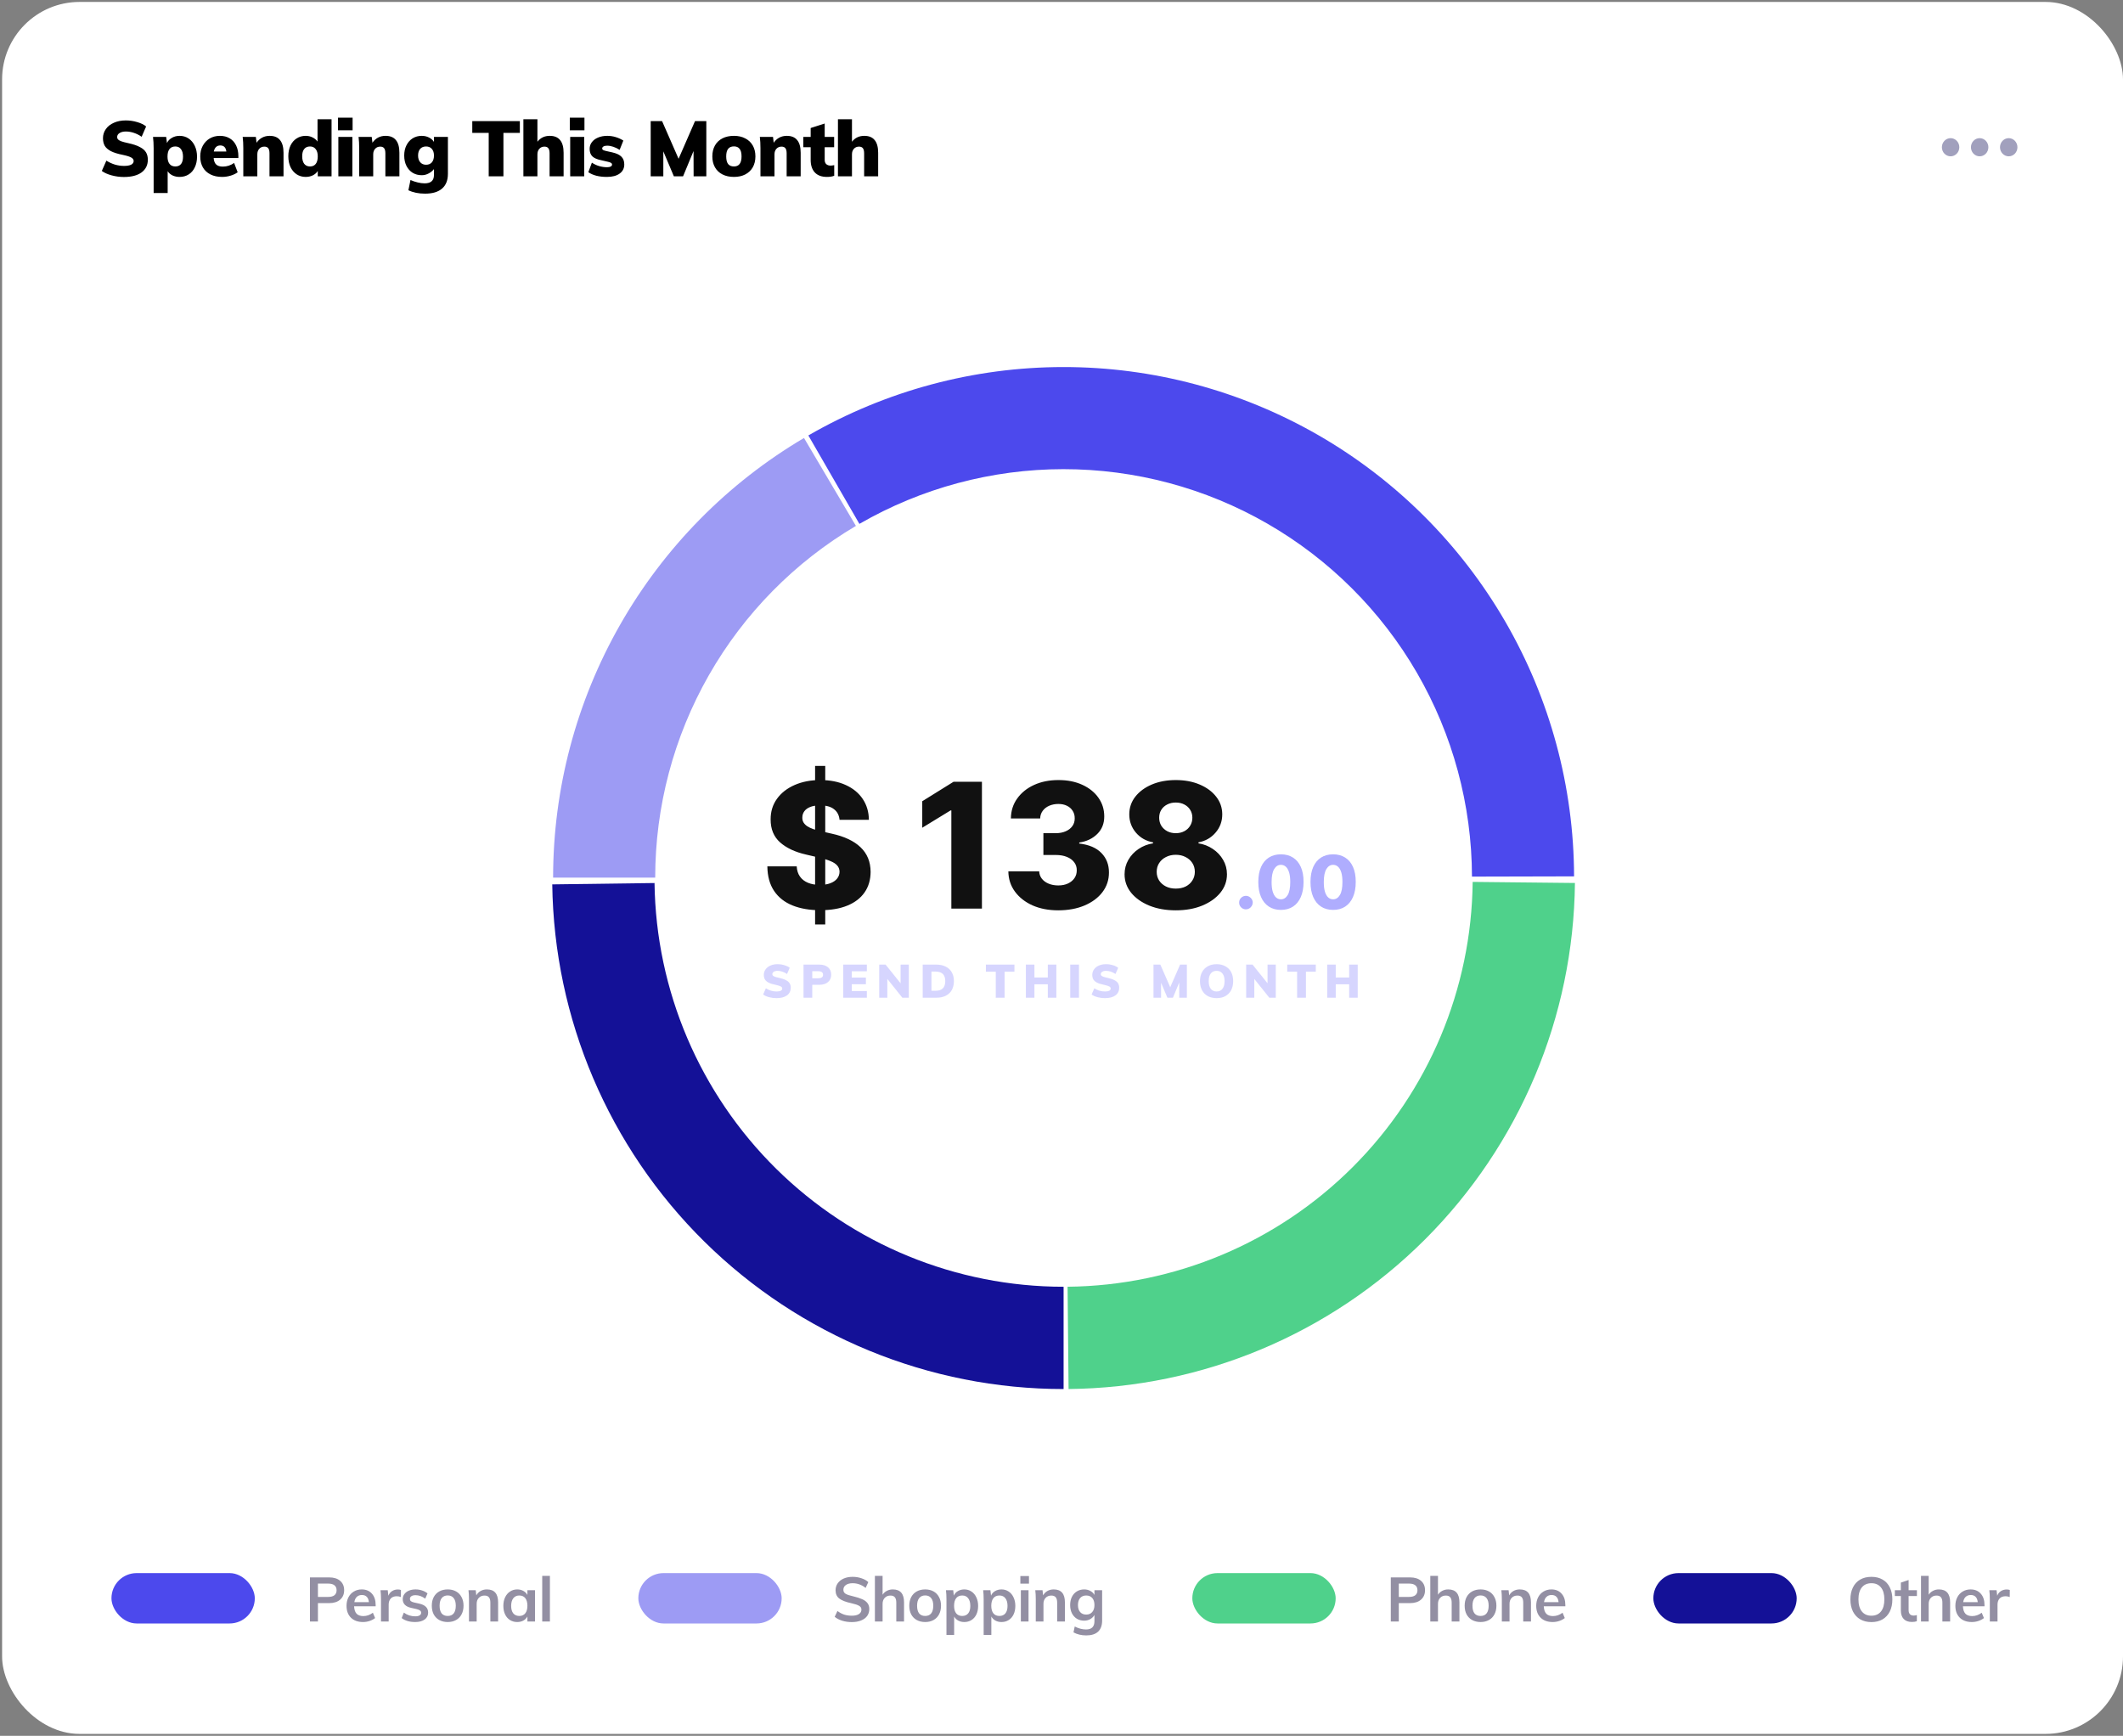 <svg width="548" height="448" viewBox="0 0 548 448" fill="none" xmlns="http://www.w3.org/2000/svg">
<rect x="0" y="0" width="548" height="448" fill="#808080" stroke="none"/>
<rect x="0.54" y="0.5" width="547.46" height="447.001" rx="20" fill="white"/>
<path d="M31.98 45.68C30.913 45.68 29.86 45.54 28.82 45.26C27.78 44.98 26.933 44.6 26.28 44.12L27.46 41.46C28.153 41.9 28.887 42.24 29.66 42.48C30.447 42.707 31.233 42.82 32.02 42.82C32.82 42.82 33.433 42.713 33.86 42.5C34.287 42.273 34.5 41.96 34.5 41.56C34.5 41.2 34.307 40.907 33.92 40.68C33.533 40.44 32.807 40.207 31.74 39.98C30.393 39.713 29.347 39.387 28.6 39C27.853 38.6 27.327 38.133 27.02 37.6C26.727 37.067 26.58 36.42 26.58 35.66C26.58 34.793 26.827 34.013 27.32 33.32C27.813 32.613 28.507 32.067 29.4 31.68C30.293 31.28 31.313 31.08 32.46 31.08C33.487 31.08 34.48 31.227 35.44 31.52C36.413 31.8 37.173 32.173 37.72 32.64L36.56 35.3C35.933 34.86 35.273 34.527 34.58 34.3C33.887 34.06 33.193 33.94 32.5 33.94C31.82 33.94 31.273 34.073 30.86 34.34C30.447 34.593 30.24 34.94 30.24 35.38C30.24 35.62 30.313 35.82 30.46 35.98C30.607 36.14 30.88 36.3 31.28 36.46C31.68 36.607 32.28 36.767 33.08 36.94C34.373 37.22 35.387 37.56 36.12 37.96C36.867 38.347 37.393 38.807 37.7 39.34C38.007 39.86 38.16 40.487 38.16 41.22C38.16 42.607 37.62 43.7 36.54 44.5C35.46 45.287 33.94 45.68 31.98 45.68ZM46.358 35.06C47.224 35.06 47.998 35.287 48.678 35.74C49.358 36.193 49.891 36.827 50.278 37.64C50.664 38.453 50.858 39.387 50.858 40.44C50.858 41.48 50.664 42.4 50.278 43.2C49.904 43.987 49.378 44.593 48.698 45.02C48.018 45.447 47.238 45.66 46.358 45.66C45.691 45.66 45.084 45.533 44.538 45.28C43.991 45.013 43.571 44.647 43.278 44.18V49.82H39.658V38.26C39.658 37.167 39.604 36.193 39.498 35.34H42.898L43.098 36.92C43.351 36.36 43.771 35.913 44.358 35.58C44.944 35.233 45.611 35.06 46.358 35.06ZM45.258 42.96C45.911 42.96 46.404 42.747 46.738 42.32C47.071 41.893 47.238 41.267 47.238 40.44C47.238 39.6 47.064 38.953 46.718 38.5C46.384 38.033 45.898 37.8 45.258 37.8C44.604 37.8 44.104 38.02 43.758 38.46C43.411 38.9 43.238 39.547 43.238 40.4C43.238 41.227 43.411 41.86 43.758 42.3C44.104 42.74 44.604 42.96 45.258 42.96ZM61.528 40.78H55.148C55.215 41.567 55.442 42.133 55.828 42.48C56.215 42.827 56.782 43 57.528 43C58.035 43 58.542 42.92 59.048 42.76C59.555 42.587 60.015 42.353 60.428 42.06L61.348 44.46C60.842 44.833 60.228 45.127 59.508 45.34C58.788 45.553 58.068 45.66 57.348 45.66C56.188 45.66 55.182 45.447 54.328 45.02C53.475 44.593 52.822 43.987 52.368 43.2C51.915 42.4 51.688 41.46 51.688 40.38C51.688 39.353 51.902 38.44 52.328 37.64C52.768 36.827 53.368 36.193 54.128 35.74C54.902 35.287 55.782 35.06 56.768 35.06C57.728 35.06 58.568 35.273 59.288 35.7C60.008 36.127 60.562 36.74 60.948 37.54C61.335 38.327 61.528 39.247 61.528 40.3V40.78ZM56.868 37.54C55.975 37.54 55.415 38.06 55.188 39.1H58.428C58.295 38.06 57.775 37.54 56.868 37.54ZM69.603 35.06C70.803 35.06 71.696 35.427 72.283 36.16C72.883 36.88 73.183 37.973 73.183 39.44V45.5H69.563V39.6C69.563 38.973 69.456 38.527 69.243 38.26C69.03 37.98 68.696 37.84 68.243 37.84C67.696 37.84 67.256 38.027 66.923 38.4C66.59 38.76 66.423 39.24 66.423 39.84V45.5H62.803V38.26C62.803 37.167 62.75 36.193 62.643 35.34H66.043L66.223 36.84C66.61 36.267 67.09 35.827 67.663 35.52C68.236 35.213 68.883 35.06 69.603 35.06ZM85.583 30.78V45.5H82.023V44.12C81.73 44.6 81.303 44.98 80.743 45.26C80.183 45.527 79.57 45.66 78.903 45.66C78.037 45.66 77.263 45.44 76.583 45C75.903 44.547 75.37 43.92 74.983 43.12C74.61 42.307 74.423 41.373 74.423 40.32C74.423 39.28 74.61 38.36 74.983 37.56C75.37 36.76 75.903 36.147 76.583 35.72C77.263 35.28 78.037 35.06 78.903 35.06C79.543 35.06 80.13 35.193 80.663 35.46C81.21 35.727 81.643 36.087 81.963 36.54V30.78H85.583ZM80.023 42.96C80.663 42.96 81.157 42.74 81.503 42.3C81.85 41.847 82.023 41.2 82.023 40.36C82.023 39.547 81.843 38.92 81.483 38.48C81.137 38.027 80.65 37.8 80.023 37.8C79.37 37.8 78.87 38.02 78.523 38.46C78.177 38.887 78.003 39.507 78.003 40.32C78.003 41.16 78.177 41.813 78.523 42.28C78.883 42.733 79.383 42.96 80.023 42.96ZM87.335 45.5V35.34H90.955V45.5H87.335ZM87.235 30.36H91.015V33.62H87.235V30.36ZM99.516 35.06C100.716 35.06 101.61 35.427 102.196 36.16C102.796 36.88 103.096 37.973 103.096 39.44V45.5H99.476V39.6C99.476 38.973 99.37 38.527 99.156 38.26C98.943 37.98 98.609 37.84 98.156 37.84C97.609 37.84 97.169 38.027 96.836 38.4C96.503 38.76 96.336 39.24 96.336 39.84V45.5H92.716V38.26C92.716 37.167 92.663 36.193 92.556 35.34H95.956L96.136 36.84C96.523 36.267 97.003 35.827 97.576 35.52C98.15 35.213 98.796 35.06 99.516 35.06ZM115.617 35.34V44.86C115.617 46.527 115.117 47.793 114.117 48.66C113.117 49.54 111.65 49.98 109.717 49.98C108.063 49.98 106.63 49.687 105.417 49.1L105.957 46.46C106.557 46.727 107.17 46.933 107.797 47.08C108.437 47.24 109.037 47.32 109.597 47.32C110.423 47.32 111.03 47.14 111.417 46.78C111.817 46.433 112.017 45.887 112.017 45.14V43.64C111.683 44.08 111.23 44.453 110.657 44.76C110.097 45.067 109.497 45.22 108.857 45.22C107.99 45.22 107.21 45.013 106.517 44.6C105.837 44.173 105.303 43.58 104.917 42.82C104.53 42.047 104.337 41.153 104.337 40.14C104.337 39.14 104.53 38.26 104.917 37.5C105.303 36.727 105.837 36.127 106.517 35.7C107.21 35.273 107.99 35.06 108.857 35.06C109.537 35.06 110.157 35.2 110.717 35.48C111.277 35.76 111.71 36.14 112.017 36.62V35.34H115.617ZM109.977 42.52C110.617 42.52 111.117 42.313 111.477 41.9C111.837 41.473 112.017 40.887 112.017 40.14C112.017 39.42 111.837 38.853 111.477 38.44C111.117 38.013 110.617 37.8 109.977 37.8C109.337 37.8 108.83 38.007 108.457 38.42C108.097 38.833 107.917 39.407 107.917 40.14C107.917 40.873 108.103 41.453 108.477 41.88C108.85 42.307 109.35 42.52 109.977 42.52ZM126.147 45.5V34.3H121.907V31.26H134.187V34.3H129.947V45.5H126.147ZM141.901 35.06C143.101 35.06 143.994 35.427 144.581 36.16C145.181 36.88 145.481 37.973 145.481 39.44V45.5H141.861V39.6C141.861 38.973 141.754 38.527 141.541 38.26C141.327 37.98 140.994 37.84 140.541 37.84C139.994 37.84 139.554 38.027 139.221 38.4C138.887 38.76 138.721 39.24 138.721 39.84V45.5H135.101V30.78H138.721V36.58C139.507 35.567 140.567 35.06 141.901 35.06ZM147.181 45.5V35.34H150.801V45.5H147.181ZM147.081 30.36H150.861V33.62H147.081V30.36ZM156.662 45.66C154.636 45.66 153.036 45.253 151.862 44.44L152.782 41.98C153.329 42.353 153.949 42.647 154.642 42.86C155.336 43.06 156.016 43.16 156.682 43.16C157.096 43.16 157.416 43.1 157.642 42.98C157.869 42.86 157.982 42.693 157.982 42.48C157.982 42.293 157.896 42.147 157.722 42.04C157.562 41.92 157.249 41.813 156.782 41.72L155.142 41.34C154.102 41.127 153.349 40.793 152.882 40.34C152.429 39.873 152.202 39.233 152.202 38.42C152.202 37.767 152.396 37.187 152.782 36.68C153.169 36.173 153.702 35.78 154.382 35.5C155.076 35.207 155.869 35.06 156.762 35.06C157.496 35.06 158.216 35.167 158.922 35.38C159.629 35.593 160.289 35.893 160.902 36.28L159.942 38.68C159.409 38.333 158.862 38.067 158.302 37.88C157.742 37.693 157.216 37.6 156.722 37.6C156.322 37.6 156.009 37.667 155.782 37.8C155.556 37.92 155.442 38.1 155.442 38.34C155.442 38.487 155.509 38.607 155.642 38.7C155.776 38.78 156.029 38.867 156.402 38.96L158.102 39.34C159.182 39.593 159.956 39.967 160.422 40.46C160.902 40.94 161.142 41.6 161.142 42.44C161.142 43.44 160.742 44.227 159.942 44.8C159.156 45.373 158.062 45.66 156.662 45.66ZM179.4 31.26H182.32V45.5H179.04L179.02 38.98L176.32 45.5H173.94L171.22 39.06V45.5H167.96V31.26H170.9L175.16 40.98L179.4 31.26ZM189.451 45.66C188.318 45.66 187.331 45.447 186.491 45.02C185.651 44.593 185.004 43.98 184.551 43.18C184.098 42.38 183.871 41.44 183.871 40.36C183.871 39.28 184.098 38.34 184.551 37.54C185.004 36.74 185.651 36.127 186.491 35.7C187.331 35.273 188.318 35.06 189.451 35.06C190.571 35.06 191.544 35.28 192.371 35.72C193.211 36.147 193.858 36.76 194.311 37.56C194.764 38.347 194.991 39.28 194.991 40.36C194.991 41.44 194.764 42.38 194.311 43.18C193.858 43.967 193.211 44.58 192.371 45.02C191.544 45.447 190.571 45.66 189.451 45.66ZM189.451 42.96C190.758 42.96 191.411 42.093 191.411 40.36C191.411 39.48 191.244 38.833 190.911 38.42C190.591 37.993 190.104 37.78 189.451 37.78C188.784 37.78 188.284 37.993 187.951 38.42C187.618 38.833 187.451 39.48 187.451 40.36C187.451 41.253 187.618 41.913 187.951 42.34C188.284 42.753 188.784 42.96 189.451 42.96ZM203.094 35.06C204.294 35.06 205.188 35.427 205.774 36.16C206.374 36.88 206.674 37.973 206.674 39.44V45.5H203.054V39.6C203.054 38.973 202.948 38.527 202.734 38.26C202.521 37.98 202.188 37.84 201.734 37.84C201.188 37.84 200.748 38.027 200.414 38.4C200.081 38.76 199.914 39.24 199.914 39.84V45.5H196.294V38.26C196.294 37.167 196.241 36.193 196.134 35.34H199.534L199.714 36.84C200.101 36.267 200.581 35.827 201.154 35.52C201.728 35.213 202.374 35.06 203.094 35.06ZM214.375 42.74C214.615 42.74 214.935 42.7 215.335 42.62V45.36C214.841 45.56 214.215 45.66 213.455 45.66C212.081 45.66 211.035 45.273 210.315 44.5C209.608 43.727 209.255 42.653 209.255 41.28V38H207.355V35.34H209.255V33.04L212.875 31.88V35.34H215.315V38H212.875V41.28C212.875 41.76 213.015 42.127 213.295 42.38C213.588 42.62 213.948 42.74 214.375 42.74ZM223.095 35.06C224.295 35.06 225.188 35.427 225.775 36.16C226.375 36.88 226.675 37.973 226.675 39.44V45.5H223.055V39.6C223.055 38.973 222.948 38.527 222.735 38.26C222.522 37.98 222.188 37.84 221.735 37.84C221.188 37.84 220.748 38.027 220.415 38.4C220.082 38.76 219.915 39.24 219.915 39.84V45.5H216.295V30.78H219.915V36.58C220.702 35.567 221.762 35.06 223.095 35.06Z" fill="black"/>
<path d="M503.5 40.344C502.903 40.344 502.331 40.097 501.909 39.657C501.487 39.218 501.25 38.622 501.25 38C501.25 37.378 501.487 36.782 501.909 36.343C502.331 35.903 502.903 35.656 503.5 35.656C504.097 35.656 504.669 35.903 505.091 36.343C505.513 36.782 505.75 37.378 505.75 38C505.75 38.622 505.513 39.218 505.091 39.657C504.669 40.097 504.097 40.344 503.5 40.344ZM511 40.344C510.403 40.344 509.831 40.097 509.409 39.657C508.987 39.218 508.75 38.622 508.75 38C508.75 37.378 508.987 36.782 509.409 36.343C509.831 35.903 510.403 35.656 511 35.656C511.597 35.656 512.169 35.903 512.591 36.343C513.013 36.782 513.25 37.378 513.25 38C513.25 38.622 513.013 39.218 512.591 39.657C512.169 40.097 511.597 40.344 511 40.344ZM518.5 40.344C517.903 40.344 517.331 40.097 516.909 39.657C516.487 39.218 516.25 38.622 516.25 38C516.25 37.378 516.487 36.782 516.909 36.343C517.331 35.903 517.903 35.656 518.5 35.656C519.097 35.656 519.669 35.903 520.091 36.343C520.513 36.782 520.75 37.378 520.75 38C520.75 38.622 520.513 39.218 520.091 39.657C519.669 40.097 519.097 40.344 518.5 40.344Z" fill="#A1A0BD"/>
<rect x="28.77" y="406.001" width="37" height="13" rx="6.5" fill="#4C49ED"/>
<path d="M80.002 407.109H84.946C86.173 407.109 87.127 407.407 87.81 408.005C88.493 408.591 88.834 409.397 88.834 410.421C88.834 411.445 88.487 412.255 87.794 412.853C87.111 413.45 86.162 413.749 84.946 413.749H82.066V418.501H80.002V407.109ZM84.706 412.149C85.421 412.149 85.959 412.005 86.322 411.717C86.695 411.418 86.882 410.991 86.882 410.437C86.882 409.871 86.701 409.445 86.338 409.157C85.975 408.858 85.431 408.709 84.706 408.709H82.066V412.149H84.706ZM96.969 414.565H91.401C91.444 415.429 91.657 416.069 92.041 416.485C92.436 416.89 93.017 417.093 93.785 417.093C94.671 417.093 95.492 416.805 96.249 416.229L96.825 417.605C96.441 417.914 95.967 418.165 95.401 418.357C94.847 418.538 94.281 418.629 93.705 418.629C92.383 418.629 91.343 418.255 90.585 417.509C89.828 416.762 89.449 415.738 89.449 414.437C89.449 413.615 89.615 412.885 89.945 412.245C90.276 411.605 90.74 411.109 91.337 410.757C91.935 410.394 92.612 410.213 93.369 410.213C94.479 410.213 95.353 410.575 95.993 411.301C96.644 412.015 96.969 413.002 96.969 414.261V414.565ZM93.417 411.653C92.884 411.653 92.447 411.813 92.105 412.133C91.775 412.442 91.561 412.895 91.465 413.493H95.225C95.161 412.885 94.975 412.426 94.665 412.117C94.367 411.807 93.951 411.653 93.417 411.653ZM102.695 410.229C103.004 410.229 103.271 410.271 103.495 410.357L103.479 412.181C103.138 412.042 102.786 411.973 102.423 411.973C101.74 411.973 101.218 412.17 100.855 412.565C100.503 412.959 100.327 413.482 100.327 414.133V418.501H98.343V412.709C98.343 411.855 98.3 411.093 98.215 410.421H100.087L100.247 411.845C100.45 411.322 100.77 410.922 101.207 410.645C101.644 410.367 102.14 410.229 102.695 410.229ZM107.171 418.629C105.709 418.629 104.547 418.287 103.683 417.605L104.243 416.197C105.107 416.837 106.093 417.157 107.203 417.157C107.683 417.157 108.051 417.077 108.307 416.917C108.573 416.757 108.707 416.533 108.707 416.245C108.707 415.999 108.616 415.807 108.435 415.669C108.253 415.519 107.944 415.391 107.507 415.285L106.163 414.981C104.691 414.661 103.955 413.909 103.955 412.725C103.955 412.234 104.093 411.802 104.371 411.429C104.648 411.045 105.037 410.746 105.539 410.533C106.04 410.319 106.621 410.213 107.283 410.213C107.859 410.213 108.413 410.303 108.947 410.485C109.48 410.655 109.949 410.906 110.355 411.237L109.763 412.597C108.952 411.999 108.12 411.701 107.267 411.701C106.808 411.701 106.451 411.786 106.195 411.957C105.939 412.127 105.811 412.362 105.811 412.661C105.811 412.895 105.885 413.082 106.035 413.221C106.195 413.359 106.461 413.477 106.835 413.573L108.211 413.877C109.011 414.058 109.592 414.341 109.955 414.725C110.328 415.098 110.515 415.589 110.515 416.197C110.515 416.943 110.216 417.535 109.619 417.973C109.021 418.41 108.205 418.629 107.171 418.629ZM115.57 418.629C114.749 418.629 114.024 418.458 113.394 418.117C112.776 417.775 112.296 417.29 111.954 416.661C111.624 416.021 111.458 415.274 111.458 414.421C111.458 413.567 111.624 412.826 111.954 412.197C112.296 411.557 112.776 411.066 113.394 410.725C114.024 410.383 114.749 410.213 115.57 410.213C116.381 410.213 117.096 410.383 117.714 410.725C118.333 411.066 118.808 411.557 119.138 412.197C119.48 412.826 119.65 413.567 119.65 414.421C119.65 415.274 119.48 416.021 119.138 416.661C118.808 417.29 118.333 417.775 117.714 418.117C117.096 418.458 116.381 418.629 115.57 418.629ZM115.554 417.061C116.237 417.061 116.754 416.842 117.106 416.405C117.469 415.957 117.65 415.295 117.65 414.421C117.65 413.557 117.469 412.901 117.106 412.453C116.744 411.994 116.232 411.765 115.57 411.765C114.898 411.765 114.381 411.994 114.018 412.453C113.656 412.901 113.474 413.557 113.474 414.421C113.474 415.295 113.65 415.957 114.002 416.405C114.365 416.842 114.882 417.061 115.554 417.061ZM125.679 410.213C127.61 410.213 128.575 411.322 128.575 413.541V418.501H126.575V413.637C126.575 412.997 126.452 412.533 126.207 412.245C125.962 411.946 125.583 411.797 125.071 411.797C124.463 411.797 123.972 411.994 123.599 412.389C123.226 412.773 123.039 413.285 123.039 413.925V418.501H121.055V412.709C121.055 411.855 121.012 411.093 120.927 410.421H122.799L122.943 411.749C123.22 411.258 123.594 410.879 124.063 410.613C124.543 410.346 125.082 410.213 125.679 410.213ZM138.104 410.421V418.501H136.136V417.205C135.89 417.653 135.538 418.005 135.08 418.261C134.621 418.506 134.098 418.629 133.512 418.629C132.808 418.629 132.184 418.458 131.64 418.117C131.096 417.775 130.674 417.29 130.376 416.661C130.077 416.031 129.928 415.301 129.928 414.469C129.928 413.637 130.077 412.901 130.376 412.261C130.685 411.61 131.112 411.109 131.656 410.757C132.2 410.394 132.818 410.213 133.512 410.213C134.098 410.213 134.621 410.341 135.08 410.597C135.538 410.842 135.89 411.189 136.136 411.637V410.421H138.104ZM134.056 417.061C134.717 417.061 135.229 416.831 135.592 416.373C135.954 415.914 136.136 415.269 136.136 414.437C136.136 413.583 135.954 412.927 135.592 412.469C135.229 412.01 134.712 411.781 134.04 411.781C133.378 411.781 132.861 412.021 132.488 412.501C132.125 412.97 131.944 413.626 131.944 414.469C131.944 415.301 132.125 415.941 132.488 416.389C132.861 416.837 133.384 417.061 134.056 417.061ZM139.962 418.501V406.725H141.946V418.501H139.962Z" fill="#938FA3"/>
<rect x="164.77" y="406.001" width="37" height="13" rx="6.5" fill="#9D9BF4"/>
<path d="M219.858 418.645C218.983 418.645 218.162 418.527 217.394 418.293C216.637 418.058 215.991 417.722 215.458 417.285L216.162 415.781C216.717 416.197 217.293 416.506 217.89 416.709C218.498 416.901 219.159 416.997 219.874 416.997C220.663 416.997 221.271 416.858 221.698 416.581C222.135 416.303 222.354 415.914 222.354 415.413C222.354 414.986 222.151 414.661 221.746 414.437C221.351 414.202 220.695 413.983 219.778 413.781C218.349 413.471 217.309 413.071 216.658 412.581C216.007 412.09 215.682 411.375 215.682 410.437C215.682 409.765 215.863 409.167 216.226 408.645C216.589 408.122 217.101 407.711 217.762 407.413C218.434 407.114 219.207 406.965 220.082 406.965C220.882 406.965 221.639 407.087 222.354 407.333C223.079 407.567 223.671 407.898 224.13 408.325L223.442 409.829C222.429 409.018 221.309 408.613 220.082 408.613C219.346 408.613 218.765 408.767 218.338 409.077C217.911 409.375 217.698 409.786 217.698 410.309C217.698 410.757 217.885 411.098 218.258 411.333C218.642 411.567 219.293 411.786 220.21 411.989C221.159 412.213 221.933 412.458 222.53 412.725C223.127 412.981 223.586 413.317 223.906 413.733C224.226 414.138 224.386 414.65 224.386 415.269C224.386 415.951 224.205 416.549 223.842 417.061C223.479 417.562 222.957 417.951 222.274 418.229C221.591 418.506 220.786 418.645 219.858 418.645ZM230.459 410.213C232.39 410.213 233.355 411.322 233.355 413.541V418.501H231.355V413.637C231.355 412.997 231.232 412.533 230.987 412.245C230.742 411.946 230.363 411.797 229.851 411.797C229.243 411.797 228.752 411.994 228.379 412.389C228.006 412.773 227.819 413.285 227.819 413.925V418.501H225.835V406.725H227.819V411.589C228.096 411.151 228.464 410.815 228.923 410.581C229.382 410.335 229.894 410.213 230.459 410.213ZM238.82 418.629C237.998 418.629 237.273 418.458 236.644 418.117C236.025 417.775 235.545 417.29 235.204 416.661C234.873 416.021 234.708 415.274 234.708 414.421C234.708 413.567 234.873 412.826 235.204 412.197C235.545 411.557 236.025 411.066 236.644 410.725C237.273 410.383 237.998 410.213 238.82 410.213C239.63 410.213 240.345 410.383 240.964 410.725C241.582 411.066 242.057 411.557 242.388 412.197C242.729 412.826 242.9 413.567 242.9 414.421C242.9 415.274 242.729 416.021 242.388 416.661C242.057 417.29 241.582 417.775 240.964 418.117C240.345 418.458 239.63 418.629 238.82 418.629ZM238.804 417.061C239.486 417.061 240.004 416.842 240.356 416.405C240.718 415.957 240.9 415.295 240.9 414.421C240.9 413.557 240.718 412.901 240.356 412.453C239.993 411.994 239.481 411.765 238.82 411.765C238.148 411.765 237.63 411.994 237.268 412.453C236.905 412.901 236.724 413.557 236.724 414.421C236.724 415.295 236.9 415.957 237.252 416.405C237.614 416.842 238.132 417.061 238.804 417.061ZM248.912 410.213C249.606 410.213 250.219 410.394 250.752 410.757C251.296 411.109 251.718 411.61 252.016 412.261C252.326 412.901 252.48 413.637 252.48 414.469C252.48 415.301 252.331 416.031 252.032 416.661C251.734 417.29 251.312 417.775 250.768 418.117C250.235 418.458 249.616 418.629 248.912 418.629C248.326 418.629 247.803 418.506 247.344 418.261C246.886 418.005 246.534 417.653 246.288 417.205V421.957H244.304V412.709C244.304 411.855 244.262 411.093 244.176 410.421H246.048L246.208 411.813C246.422 411.311 246.768 410.922 247.248 410.645C247.728 410.357 248.283 410.213 248.912 410.213ZM248.368 417.061C249.04 417.061 249.558 416.837 249.92 416.389C250.283 415.941 250.464 415.301 250.464 414.469C250.464 413.626 250.283 412.97 249.92 412.501C249.558 412.021 249.046 411.781 248.384 411.781C247.702 411.781 247.179 412.01 246.816 412.469C246.454 412.927 246.272 413.583 246.272 414.437C246.272 415.279 246.454 415.93 246.816 416.389C247.179 416.837 247.696 417.061 248.368 417.061ZM258.514 410.213C259.208 410.213 259.821 410.394 260.354 410.757C260.898 411.109 261.32 411.61 261.618 412.261C261.928 412.901 262.082 413.637 262.082 414.469C262.082 415.301 261.933 416.031 261.634 416.661C261.336 417.29 260.914 417.775 260.37 418.117C259.837 418.458 259.218 418.629 258.514 418.629C257.928 418.629 257.405 418.506 256.946 418.261C256.488 418.005 256.136 417.653 255.89 417.205V421.957H253.906V412.709C253.906 411.855 253.864 411.093 253.778 410.421H255.65L255.81 411.813C256.024 411.311 256.37 410.922 256.85 410.645C257.33 410.357 257.885 410.213 258.514 410.213ZM257.97 417.061C258.642 417.061 259.16 416.837 259.522 416.389C259.885 415.941 260.066 415.301 260.066 414.469C260.066 413.626 259.885 412.97 259.522 412.501C259.16 412.021 258.648 411.781 257.986 411.781C257.304 411.781 256.781 412.01 256.418 412.469C256.056 412.927 255.874 413.583 255.874 414.437C255.874 415.279 256.056 415.93 256.418 416.389C256.781 416.837 257.298 417.061 257.97 417.061ZM263.508 418.501V410.421H265.492V418.501H263.508ZM263.38 406.757H265.604V408.725H263.38V406.757ZM271.984 410.213C273.915 410.213 274.88 411.322 274.88 413.541V418.501H272.88V413.637C272.88 412.997 272.757 412.533 272.512 412.245C272.267 411.946 271.888 411.797 271.376 411.797C270.768 411.797 270.277 411.994 269.904 412.389C269.531 412.773 269.344 413.285 269.344 413.925V418.501H267.36V412.709C267.36 411.855 267.317 411.093 267.232 410.421H269.104L269.248 411.749C269.525 411.258 269.899 410.879 270.368 410.613C270.848 410.346 271.387 410.213 271.984 410.213ZM284.489 410.421V418.245C284.489 419.503 284.142 420.458 283.449 421.109C282.755 421.759 281.737 422.085 280.393 422.085C279.145 422.085 278.046 421.823 277.097 421.301L277.417 419.781C278.398 420.293 279.374 420.549 280.345 420.549C281.785 420.549 282.505 419.834 282.505 418.405V416.805C282.259 417.242 281.902 417.599 281.433 417.877C280.963 418.143 280.435 418.277 279.849 418.277C279.145 418.277 278.515 418.111 277.961 417.781C277.417 417.439 276.99 416.965 276.681 416.357C276.382 415.738 276.233 415.034 276.233 414.245C276.233 413.455 276.382 412.757 276.681 412.149C276.99 411.53 277.417 411.055 277.961 410.725C278.515 410.383 279.145 410.213 279.849 410.213C280.446 410.213 280.974 410.341 281.433 410.597C281.902 410.842 282.259 411.189 282.505 411.637V410.421H284.489ZM280.377 416.709C281.038 416.709 281.555 416.49 281.929 416.053C282.313 415.615 282.505 415.013 282.505 414.245C282.505 413.477 282.318 412.874 281.945 412.437C281.571 411.999 281.049 411.781 280.377 411.781C279.715 411.781 279.193 411.999 278.809 412.437C278.435 412.874 278.249 413.477 278.249 414.245C278.249 415.013 278.435 415.615 278.809 416.053C279.193 416.49 279.715 416.709 280.377 416.709Z" fill="#938FA3"/>
<rect x="307.77" y="406.001" width="37" height="13" rx="6.5" fill="#4FD18B"/>
<path d="M359.002 407.109H363.946C365.173 407.109 366.127 407.407 366.81 408.005C367.493 408.591 367.834 409.397 367.834 410.421C367.834 411.445 367.487 412.255 366.794 412.853C366.111 413.45 365.162 413.749 363.946 413.749H361.066V418.501H359.002V407.109ZM363.706 412.149C364.421 412.149 364.959 412.005 365.322 411.717C365.695 411.418 365.882 410.991 365.882 410.437C365.882 409.871 365.701 409.445 365.338 409.157C364.975 408.858 364.431 408.709 363.706 408.709H361.066V412.149H363.706ZM373.818 410.213C375.749 410.213 376.714 411.322 376.714 413.541V418.501H374.714V413.637C374.714 412.997 374.592 412.533 374.346 412.245C374.101 411.946 373.722 411.797 373.21 411.797C372.602 411.797 372.112 411.994 371.738 412.389C371.365 412.773 371.178 413.285 371.178 413.925V418.501H369.194V406.725H371.178V411.589C371.456 411.151 371.824 410.815 372.282 410.581C372.741 410.335 373.253 410.213 373.818 410.213ZM382.179 418.629C381.358 418.629 380.632 418.458 380.003 418.117C379.384 417.775 378.904 417.29 378.563 416.661C378.232 416.021 378.067 415.274 378.067 414.421C378.067 413.567 378.232 412.826 378.563 412.197C378.904 411.557 379.384 411.066 380.003 410.725C380.632 410.383 381.358 410.213 382.179 410.213C382.99 410.213 383.704 410.383 384.323 410.725C384.942 411.066 385.416 411.557 385.747 412.197C386.088 412.826 386.259 413.567 386.259 414.421C386.259 415.274 386.088 416.021 385.747 416.661C385.416 417.29 384.942 417.775 384.323 418.117C383.704 418.458 382.99 418.629 382.179 418.629ZM382.163 417.061C382.846 417.061 383.363 416.842 383.715 416.405C384.078 415.957 384.259 415.295 384.259 414.421C384.259 413.557 384.078 412.901 383.715 412.453C383.352 411.994 382.84 411.765 382.179 411.765C381.507 411.765 380.99 411.994 380.627 412.453C380.264 412.901 380.083 413.557 380.083 414.421C380.083 415.295 380.259 415.957 380.611 416.405C380.974 416.842 381.491 417.061 382.163 417.061ZM392.288 410.213C394.218 410.213 395.184 411.322 395.184 413.541V418.501H393.184V413.637C393.184 412.997 393.061 412.533 392.816 412.245C392.57 411.946 392.192 411.797 391.68 411.797C391.072 411.797 390.581 411.994 390.208 412.389C389.834 412.773 389.648 413.285 389.648 413.925V418.501H387.664V412.709C387.664 411.855 387.621 411.093 387.536 410.421H389.408L389.552 411.749C389.829 411.258 390.202 410.879 390.672 410.613C391.152 410.346 391.69 410.213 392.288 410.213ZM404.056 414.565H398.488C398.531 415.429 398.744 416.069 399.128 416.485C399.523 416.89 400.104 417.093 400.872 417.093C401.758 417.093 402.579 416.805 403.336 416.229L403.912 417.605C403.528 417.914 403.054 418.165 402.488 418.357C401.934 418.538 401.368 418.629 400.792 418.629C399.47 418.629 398.43 418.255 397.672 417.509C396.915 416.762 396.536 415.738 396.536 414.437C396.536 413.615 396.702 412.885 397.032 412.245C397.363 411.605 397.827 411.109 398.424 410.757C399.022 410.394 399.699 410.213 400.456 410.213C401.566 410.213 402.44 410.575 403.08 411.301C403.731 412.015 404.056 413.002 404.056 414.261V414.565ZM400.504 411.653C399.971 411.653 399.534 411.813 399.192 412.133C398.862 412.442 398.648 412.895 398.552 413.493H402.312C402.248 412.885 402.062 412.426 401.752 412.117C401.454 411.807 401.038 411.653 400.504 411.653Z" fill="#938FA3"/>
<rect x="426.77" y="406.001" width="37" height="13" rx="6.5" fill="#141197"/>
<path d="M483.058 418.645C481.959 418.645 480.999 418.41 480.178 417.941C479.367 417.461 478.738 416.783 478.29 415.909C477.853 415.023 477.634 413.983 477.634 412.789C477.634 411.605 477.853 410.575 478.29 409.701C478.727 408.815 479.351 408.138 480.162 407.669C480.983 407.199 481.949 406.965 483.058 406.965C484.167 406.965 485.127 407.199 485.938 407.669C486.759 408.138 487.383 408.815 487.81 409.701C488.247 410.575 488.466 411.605 488.466 412.789C488.466 413.983 488.247 415.023 487.81 415.909C487.373 416.783 486.749 417.461 485.938 417.941C485.127 418.41 484.167 418.645 483.058 418.645ZM483.058 416.997C484.114 416.997 484.935 416.634 485.522 415.909C486.109 415.183 486.402 414.143 486.402 412.789C486.402 411.445 486.109 410.415 485.522 409.701C484.935 408.975 484.114 408.613 483.058 408.613C482.002 408.613 481.181 408.97 480.594 409.685C480.007 410.399 479.714 411.434 479.714 412.789C479.714 414.143 480.007 415.183 480.594 415.909C481.181 416.634 482.002 416.997 483.058 416.997ZM492.66 411.925V415.541C492.66 416.49 493.103 416.965 493.988 416.965C494.233 416.965 494.5 416.922 494.788 416.837V418.421C494.436 418.549 494.009 418.613 493.508 418.613C492.591 418.613 491.887 418.357 491.396 417.845C490.905 417.333 490.66 416.597 490.66 415.637V411.925H489.108V410.421H490.66V408.453L492.66 407.781V410.421H494.804V411.925H492.66ZM500.483 410.213C502.413 410.213 503.379 411.322 503.379 413.541V418.501H501.379V413.637C501.379 412.997 501.256 412.533 501.011 412.245C500.765 411.946 500.387 411.797 499.875 411.797C499.267 411.797 498.776 411.994 498.403 412.389C498.029 412.773 497.843 413.285 497.843 413.925V418.501H495.859V406.725H497.843V411.589C498.12 411.151 498.488 410.815 498.947 410.581C499.405 410.335 499.917 410.213 500.483 410.213ZM512.251 414.565H506.683C506.726 415.429 506.939 416.069 507.323 416.485C507.718 416.89 508.299 417.093 509.067 417.093C509.953 417.093 510.774 416.805 511.531 416.229L512.107 417.605C511.723 417.914 511.249 418.165 510.683 418.357C510.129 418.538 509.563 418.629 508.987 418.629C507.665 418.629 506.625 418.255 505.867 417.509C505.11 416.762 504.731 415.738 504.731 414.437C504.731 413.615 504.897 412.885 505.227 412.245C505.558 411.605 506.022 411.109 506.619 410.757C507.217 410.394 507.894 410.213 508.651 410.213C509.761 410.213 510.635 410.575 511.275 411.301C511.926 412.015 512.251 413.002 512.251 414.261V414.565ZM508.699 411.653C508.166 411.653 507.729 411.813 507.387 412.133C507.057 412.442 506.843 412.895 506.747 413.493H510.507C510.443 412.885 510.257 412.426 509.947 412.117C509.649 411.807 509.233 411.653 508.699 411.653ZM517.977 410.229C518.286 410.229 518.553 410.271 518.777 410.357L518.761 412.181C518.42 412.042 518.068 411.973 517.705 411.973C517.022 411.973 516.5 412.17 516.137 412.565C515.785 412.959 515.609 413.482 515.609 414.133V418.501H513.625V412.709C513.625 411.855 513.582 411.093 513.497 410.421H515.369L515.529 411.845C515.732 411.322 516.052 410.922 516.489 410.645C516.926 410.367 517.422 410.229 517.977 410.229Z" fill="#938FA3"/>
<path d="M274.54 358.5C239.835 358.5 206.525 344.832 181.823 320.455C157.12 296.077 143.012 262.952 142.552 228.25L168.949 227.9C169.317 255.662 180.604 282.162 200.366 301.664C220.128 321.166 246.776 332.1 274.54 332.1V358.5Z" fill="#141197"/>
<path d="M208.656 112.385C228.664 100.833 251.357 94.745 274.46 94.731C297.564 94.717 320.265 100.778 340.287 112.305C360.309 123.832 376.948 140.422 388.536 160.409C400.124 180.396 406.253 203.078 406.309 226.181L379.955 226.245C379.91 207.763 375.007 189.617 365.737 173.627C356.466 157.637 343.155 144.366 327.137 135.144C311.12 125.922 292.959 121.074 274.476 121.085C255.994 121.096 237.839 125.966 221.832 135.208L208.656 112.385Z" fill="#4C49ED"/>
<path d="M406.533 227.888C406.17 262.431 392.279 295.456 367.843 319.874C343.406 344.292 310.371 358.157 275.827 358.494L275.57 332.095C303.205 331.826 329.633 320.733 349.182 301.199C368.731 281.665 379.844 255.245 380.134 227.61L406.533 227.888Z" fill="#4FD18B"/>
<path d="M142.771 226.5C142.771 203.59 148.744 181.076 160.101 161.179C171.458 141.282 187.806 124.69 207.533 113.04L220.934 135.732C205.153 145.052 192.074 158.326 182.989 174.243C173.903 190.161 169.125 208.172 169.125 226.5H142.771Z" fill="#9D9BF4"/>
<path d="M210.395 238.591V197.682H213.016V238.591H210.395ZM216.707 211.585C216.6 210.413 216.126 209.502 215.285 208.852C214.454 208.191 213.266 207.861 211.721 207.861C210.698 207.861 209.846 207.994 209.164 208.261C208.483 208.527 207.971 208.895 207.63 209.363C207.289 209.821 207.114 210.349 207.103 210.945C207.082 211.435 207.178 211.867 207.391 212.24C207.614 212.613 207.934 212.943 208.349 213.23C208.776 213.507 209.287 213.752 209.883 213.966C210.48 214.179 211.151 214.365 211.897 214.525L214.709 215.164C216.329 215.516 217.756 215.984 218.992 216.57C220.239 217.156 221.283 217.854 222.124 218.664C222.977 219.473 223.621 220.406 224.058 221.46C224.495 222.515 224.718 223.697 224.729 225.008C224.718 227.075 224.196 228.848 223.163 230.329C222.13 231.81 220.643 232.945 218.705 233.733C216.776 234.521 214.448 234.915 211.721 234.915C208.983 234.915 206.597 234.505 204.562 233.685C202.527 232.865 200.945 231.618 199.816 229.946C198.687 228.273 198.106 226.158 198.074 223.602H205.649C205.713 224.656 205.995 225.535 206.496 226.238C206.996 226.941 207.684 227.474 208.557 227.836C209.441 228.199 210.464 228.38 211.625 228.38C212.691 228.38 213.596 228.236 214.342 227.948C215.098 227.661 215.679 227.261 216.084 226.75C216.489 226.238 216.696 225.652 216.707 224.992C216.696 224.374 216.505 223.847 216.132 223.41C215.759 222.962 215.184 222.579 214.406 222.259C213.639 221.929 212.659 221.625 211.466 221.348L208.046 220.549C205.212 219.9 202.98 218.85 201.35 217.401C199.72 215.942 198.91 213.971 198.921 211.489C198.91 209.464 199.454 207.691 200.551 206.167C201.648 204.644 203.167 203.456 205.105 202.604C207.044 201.751 209.255 201.325 211.737 201.325C214.273 201.325 216.473 201.757 218.337 202.62C220.212 203.472 221.666 204.67 222.7 206.215C223.733 207.76 224.26 209.55 224.282 211.585H216.707ZM253.461 201.773V234.5H245.567V209.156H245.375L238.056 213.63V206.79L246.126 201.773H253.461ZM273.145 234.947C270.652 234.947 268.441 234.521 266.513 233.669C264.595 232.806 263.083 231.618 261.975 230.105C260.867 228.593 260.302 226.851 260.281 224.88H268.239C268.271 225.594 268.5 226.228 268.926 226.782C269.352 227.325 269.933 227.751 270.668 228.06C271.403 228.369 272.239 228.523 273.177 228.523C274.114 228.523 274.94 228.358 275.654 228.028C276.378 227.687 276.943 227.224 277.348 226.638C277.752 226.041 277.949 225.359 277.939 224.592C277.949 223.825 277.731 223.143 277.284 222.547C276.836 221.95 276.202 221.487 275.382 221.157C274.572 220.826 273.614 220.661 272.506 220.661H269.326V215.036H272.506C273.475 215.036 274.327 214.876 275.062 214.557C275.808 214.237 276.389 213.79 276.804 213.214C277.22 212.629 277.422 211.957 277.411 211.201C277.422 210.466 277.246 209.821 276.884 209.267C276.533 208.703 276.037 208.266 275.398 207.957C274.769 207.648 274.04 207.494 273.209 207.494C272.335 207.494 271.541 207.648 270.828 207.957C270.125 208.266 269.565 208.703 269.15 209.267C268.734 209.832 268.516 210.487 268.495 211.233H260.936C260.957 209.283 261.501 207.568 262.566 206.087C263.631 204.596 265.08 203.429 266.913 202.588C268.756 201.746 270.854 201.325 273.209 201.325C275.552 201.325 277.614 201.735 279.393 202.556C281.172 203.376 282.557 204.495 283.548 205.912C284.539 207.318 285.034 208.911 285.034 210.69C285.045 212.533 284.443 214.051 283.228 215.244C282.024 216.437 280.474 217.172 278.578 217.449V217.705C281.114 218.003 283.026 218.824 284.315 220.166C285.615 221.508 286.259 223.186 286.248 225.2C286.248 227.096 285.689 228.779 284.571 230.249C283.463 231.709 281.918 232.859 279.936 233.701C277.965 234.532 275.702 234.947 273.145 234.947ZM303.495 234.947C300.949 234.947 298.674 234.543 296.671 233.733C294.679 232.913 293.113 231.805 291.973 230.409C290.844 229.003 290.279 227.415 290.279 225.647C290.279 224.294 290.604 223.053 291.254 221.924C291.904 220.794 292.783 219.857 293.891 219.111C295.01 218.355 296.256 217.87 297.63 217.657V217.401C295.83 217.071 294.354 216.235 293.204 214.892C292.064 213.55 291.494 211.979 291.494 210.178C291.494 208.474 292.011 206.956 293.044 205.624C294.088 204.292 295.51 203.243 297.311 202.476C299.122 201.709 301.183 201.325 303.495 201.325C305.807 201.325 307.863 201.709 309.663 202.476C311.474 203.243 312.897 204.292 313.93 205.624C314.974 206.956 315.496 208.474 315.496 210.178C315.496 211.989 314.915 213.566 313.754 214.908C312.604 216.24 311.139 217.071 309.36 217.401V217.657C310.723 217.87 311.959 218.355 313.067 219.111C314.186 219.857 315.07 220.794 315.72 221.924C316.38 223.053 316.711 224.294 316.711 225.647C316.711 227.415 316.141 229.003 315.001 230.409C313.861 231.805 312.295 232.913 310.303 233.733C308.321 234.543 306.052 234.947 303.495 234.947ZM303.495 229.338C304.464 229.338 305.317 229.157 306.052 228.795C306.787 228.422 307.362 227.906 307.778 227.245C308.204 226.585 308.417 225.839 308.417 225.008C308.417 224.156 308.204 223.399 307.778 222.739C307.352 222.078 306.766 221.561 306.02 221.189C305.285 220.805 304.443 220.613 303.495 220.613C302.558 220.613 301.716 220.805 300.97 221.189C300.224 221.561 299.638 222.078 299.212 222.739C298.786 223.399 298.573 224.156 298.573 225.008C298.573 225.839 298.781 226.585 299.196 227.245C299.622 227.895 300.203 228.406 300.938 228.779C301.684 229.152 302.536 229.338 303.495 229.338ZM303.495 215.036C304.326 215.036 305.061 214.866 305.7 214.525C306.35 214.184 306.856 213.71 307.218 213.103C307.591 212.495 307.778 211.808 307.778 211.041C307.778 210.274 307.591 209.598 307.218 209.012C306.856 208.426 306.355 207.968 305.716 207.637C305.077 207.297 304.337 207.126 303.495 207.126C302.664 207.126 301.924 207.297 301.274 207.637C300.624 207.968 300.118 208.426 299.756 209.012C299.393 209.598 299.212 210.274 299.212 211.041C299.212 211.808 299.393 212.495 299.756 213.103C300.129 213.699 300.64 214.173 301.29 214.525C301.94 214.866 302.675 215.036 303.495 215.036Z" fill="#111111"/>
<path d="M321.609 234.696C321.124 234.696 320.707 234.525 320.361 234.183C320.019 233.841 319.851 233.427 319.855 232.941C319.851 232.465 320.019 232.058 320.361 231.72C320.707 231.378 321.124 231.207 321.609 231.207C322.068 231.207 322.473 231.378 322.824 231.72C323.179 232.058 323.359 232.465 323.364 232.941C323.359 233.265 323.274 233.56 323.107 233.825C322.945 234.091 322.732 234.302 322.466 234.46C322.205 234.617 321.92 234.696 321.609 234.696ZM330.637 234.837C329.432 234.837 328.392 234.552 327.52 233.98C326.647 233.405 325.975 232.579 325.502 231.504C325.03 230.425 324.796 229.127 324.801 227.611C324.805 226.095 325.041 224.809 325.509 223.752C325.982 222.69 326.652 221.883 327.52 221.33C328.392 220.772 329.432 220.493 330.637 220.493C331.843 220.493 332.882 220.772 333.754 221.33C334.631 221.883 335.306 222.69 335.778 223.752C336.251 224.813 336.485 226.1 336.48 227.611C336.48 229.132 336.244 230.431 335.772 231.511C335.299 232.591 334.627 233.416 333.754 233.987C332.886 234.554 331.847 234.837 330.637 234.837ZM330.637 232.105C331.357 232.105 331.939 231.738 332.385 231.005C332.83 230.267 333.05 229.136 333.046 227.611C333.046 226.613 332.945 225.789 332.742 225.142C332.54 224.489 332.259 224.004 331.899 223.684C331.539 223.365 331.118 223.205 330.637 223.205C329.922 223.205 329.344 223.567 328.903 224.292C328.462 225.011 328.24 226.118 328.235 227.611C328.231 228.623 328.327 229.462 328.525 230.128C328.728 230.794 329.011 231.291 329.375 231.619C329.74 231.943 330.16 232.105 330.637 232.105ZM344.108 234.837C342.902 234.837 341.863 234.552 340.991 233.98C340.118 233.405 339.445 232.579 338.973 231.504C338.501 230.425 338.267 229.127 338.271 227.611C338.276 226.095 338.512 224.809 338.98 223.752C339.452 222.69 340.122 221.883 340.991 221.33C341.863 220.772 342.902 220.493 344.108 220.493C345.313 220.493 346.352 220.772 347.225 221.33C348.102 221.883 348.777 222.69 349.249 223.752C349.721 224.813 349.955 226.1 349.951 227.611C349.951 229.132 349.715 230.431 349.242 231.511C348.77 232.591 348.098 233.416 347.225 233.987C346.357 234.554 345.318 234.837 344.108 234.837ZM344.108 232.105C344.827 232.105 345.41 231.738 345.855 231.005C346.301 230.267 346.521 229.136 346.516 227.611C346.516 226.613 346.415 225.789 346.213 225.142C346.01 224.489 345.729 224.004 345.369 223.684C345.01 223.365 344.589 223.205 344.108 223.205C343.393 223.205 342.815 223.567 342.374 224.292C341.933 225.011 341.71 226.118 341.706 227.611C341.701 228.623 341.798 229.462 341.996 230.128C342.198 230.794 342.482 231.291 342.846 231.619C343.21 231.943 343.631 232.105 344.108 232.105Z" fill="#AFADFE"/>
<path opacity="0.5" d="M200.404 257.608C199.764 257.608 199.132 257.524 198.508 257.356C197.884 257.188 197.376 256.96 196.984 256.672L197.692 255.076C198.108 255.34 198.548 255.544 199.012 255.688C199.484 255.824 199.956 255.892 200.428 255.892C200.908 255.892 201.276 255.828 201.532 255.7C201.788 255.564 201.916 255.376 201.916 255.136C201.916 254.92 201.8 254.744 201.568 254.608C201.336 254.464 200.9 254.324 200.26 254.188C199.452 254.028 198.824 253.832 198.376 253.6C197.928 253.36 197.612 253.08 197.428 252.76C197.252 252.44 197.164 252.052 197.164 251.596C197.164 251.076 197.312 250.608 197.608 250.192C197.904 249.768 198.32 249.44 198.856 249.208C199.392 248.968 200.004 248.848 200.692 248.848C201.308 248.848 201.904 248.936 202.48 249.112C203.064 249.28 203.52 249.504 203.848 249.784L203.152 251.38C202.776 251.116 202.38 250.916 201.964 250.78C201.548 250.636 201.132 250.564 200.716 250.564C200.308 250.564 199.98 250.644 199.732 250.804C199.484 250.956 199.36 251.164 199.36 251.428C199.36 251.572 199.404 251.692 199.492 251.788C199.58 251.884 199.744 251.98 199.984 252.076C200.224 252.164 200.584 252.26 201.064 252.364C201.84 252.532 202.448 252.736 202.888 252.976C203.336 253.208 203.652 253.484 203.836 253.804C204.02 254.116 204.112 254.492 204.112 254.932C204.112 255.764 203.788 256.42 203.14 256.9C202.492 257.372 201.58 257.608 200.404 257.608ZM207.411 248.956H211.479C212.455 248.956 213.211 249.192 213.747 249.664C214.283 250.128 214.551 250.76 214.551 251.56C214.551 252.352 214.279 252.984 213.735 253.456C213.191 253.928 212.439 254.164 211.479 254.164H209.667V257.5H207.411V248.956ZM211.179 252.484C212.027 252.484 212.451 252.184 212.451 251.584C212.451 251.28 212.347 251.052 212.139 250.9C211.939 250.74 211.619 250.66 211.179 250.66H209.667V252.484H211.179ZM217.665 257.5V248.956H223.761V250.684H219.861V252.292H223.509V254.02H219.861V255.772H223.761V257.5H217.665ZM232.468 248.956H234.592V257.5H232.924L229.048 252.652V257.5H226.948V248.956H228.592L232.468 253.78V248.956ZM238.175 248.956H241.667C242.611 248.956 243.423 249.128 244.103 249.472C244.791 249.808 245.315 250.296 245.675 250.936C246.043 251.576 246.227 252.336 246.227 253.216C246.227 254.104 246.047 254.872 245.687 255.52C245.327 256.16 244.803 256.652 244.115 256.996C243.435 257.332 242.619 257.5 241.667 257.5H238.175V248.956ZM241.511 255.7C242.343 255.7 242.963 255.496 243.371 255.088C243.787 254.672 243.995 254.048 243.995 253.216C243.995 251.576 243.167 250.756 241.511 250.756H240.431V255.7H241.511ZM257.031 257.5V250.78H254.487V248.956H261.855V250.78H259.311V257.5H257.031ZM270.467 248.956H272.675V257.5H270.467V254.044H267.011V257.5H264.803V248.956H267.011V252.28H270.467V248.956ZM276.253 257.5V248.956H278.509V257.5H276.253ZM285.186 257.608C284.546 257.608 283.914 257.524 283.29 257.356C282.666 257.188 282.158 256.96 281.766 256.672L282.474 255.076C282.89 255.34 283.33 255.544 283.794 255.688C284.266 255.824 284.738 255.892 285.21 255.892C285.69 255.892 286.058 255.828 286.314 255.7C286.57 255.564 286.698 255.376 286.698 255.136C286.698 254.92 286.582 254.744 286.35 254.608C286.118 254.464 285.682 254.324 285.042 254.188C284.234 254.028 283.606 253.832 283.158 253.6C282.71 253.36 282.394 253.08 282.21 252.76C282.034 252.44 281.946 252.052 281.946 251.596C281.946 251.076 282.094 250.608 282.39 250.192C282.686 249.768 283.102 249.44 283.638 249.208C284.174 248.968 284.786 248.848 285.474 248.848C286.09 248.848 286.686 248.936 287.262 249.112C287.846 249.28 288.302 249.504 288.63 249.784L287.934 251.38C287.558 251.116 287.162 250.916 286.746 250.78C286.33 250.636 285.914 250.564 285.498 250.564C285.09 250.564 284.762 250.644 284.514 250.804C284.266 250.956 284.142 251.164 284.142 251.428C284.142 251.572 284.186 251.692 284.274 251.788C284.362 251.884 284.526 251.98 284.766 252.076C285.006 252.164 285.366 252.26 285.846 252.364C286.622 252.532 287.23 252.736 287.67 252.976C288.118 253.208 288.434 253.484 288.618 253.804C288.802 254.116 288.894 254.492 288.894 254.932C288.894 255.764 288.57 256.42 287.922 256.9C287.274 257.372 286.362 257.608 285.186 257.608ZM304.613 248.956H306.365V257.5H304.397L304.385 253.588L302.765 257.5H301.337L299.705 253.636V257.5H297.749V248.956H299.513L302.069 254.788L304.613 248.956ZM314.04 257.608C313.168 257.608 312.408 257.432 311.76 257.08C311.112 256.72 310.612 256.208 310.26 255.544C309.916 254.88 309.744 254.104 309.744 253.216C309.744 252.328 309.92 251.556 310.272 250.9C310.624 250.244 311.12 249.74 311.76 249.388C312.408 249.028 313.168 248.848 314.04 248.848C314.912 248.848 315.668 249.028 316.308 249.388C316.956 249.74 317.452 250.244 317.796 250.9C318.14 251.556 318.312 252.328 318.312 253.216C318.312 254.104 318.14 254.88 317.796 255.544C317.452 256.208 316.956 256.72 316.308 257.08C315.668 257.432 314.912 257.608 314.04 257.608ZM314.04 255.892C314.68 255.892 315.18 255.664 315.54 255.208C315.908 254.752 316.092 254.088 316.092 253.216C316.092 252.352 315.908 251.696 315.54 251.248C315.18 250.792 314.68 250.564 314.04 250.564C313.4 250.564 312.9 250.788 312.54 251.236C312.18 251.684 312 252.344 312 253.216C312 254.096 312.18 254.764 312.54 255.22C312.9 255.668 313.4 255.892 314.04 255.892ZM327.188 248.956H329.312V257.5H327.644L323.768 252.652V257.5H321.668V248.956H323.312L327.188 253.78V248.956ZM334.815 257.5V250.78H332.271V248.956H339.639V250.78H337.095V257.5H334.815ZM348.252 248.956H350.46V257.5H348.252V254.044H344.796V257.5H342.588V248.956H344.796V252.28H348.252V248.956Z" fill="#AFADFE"/>
</svg>
